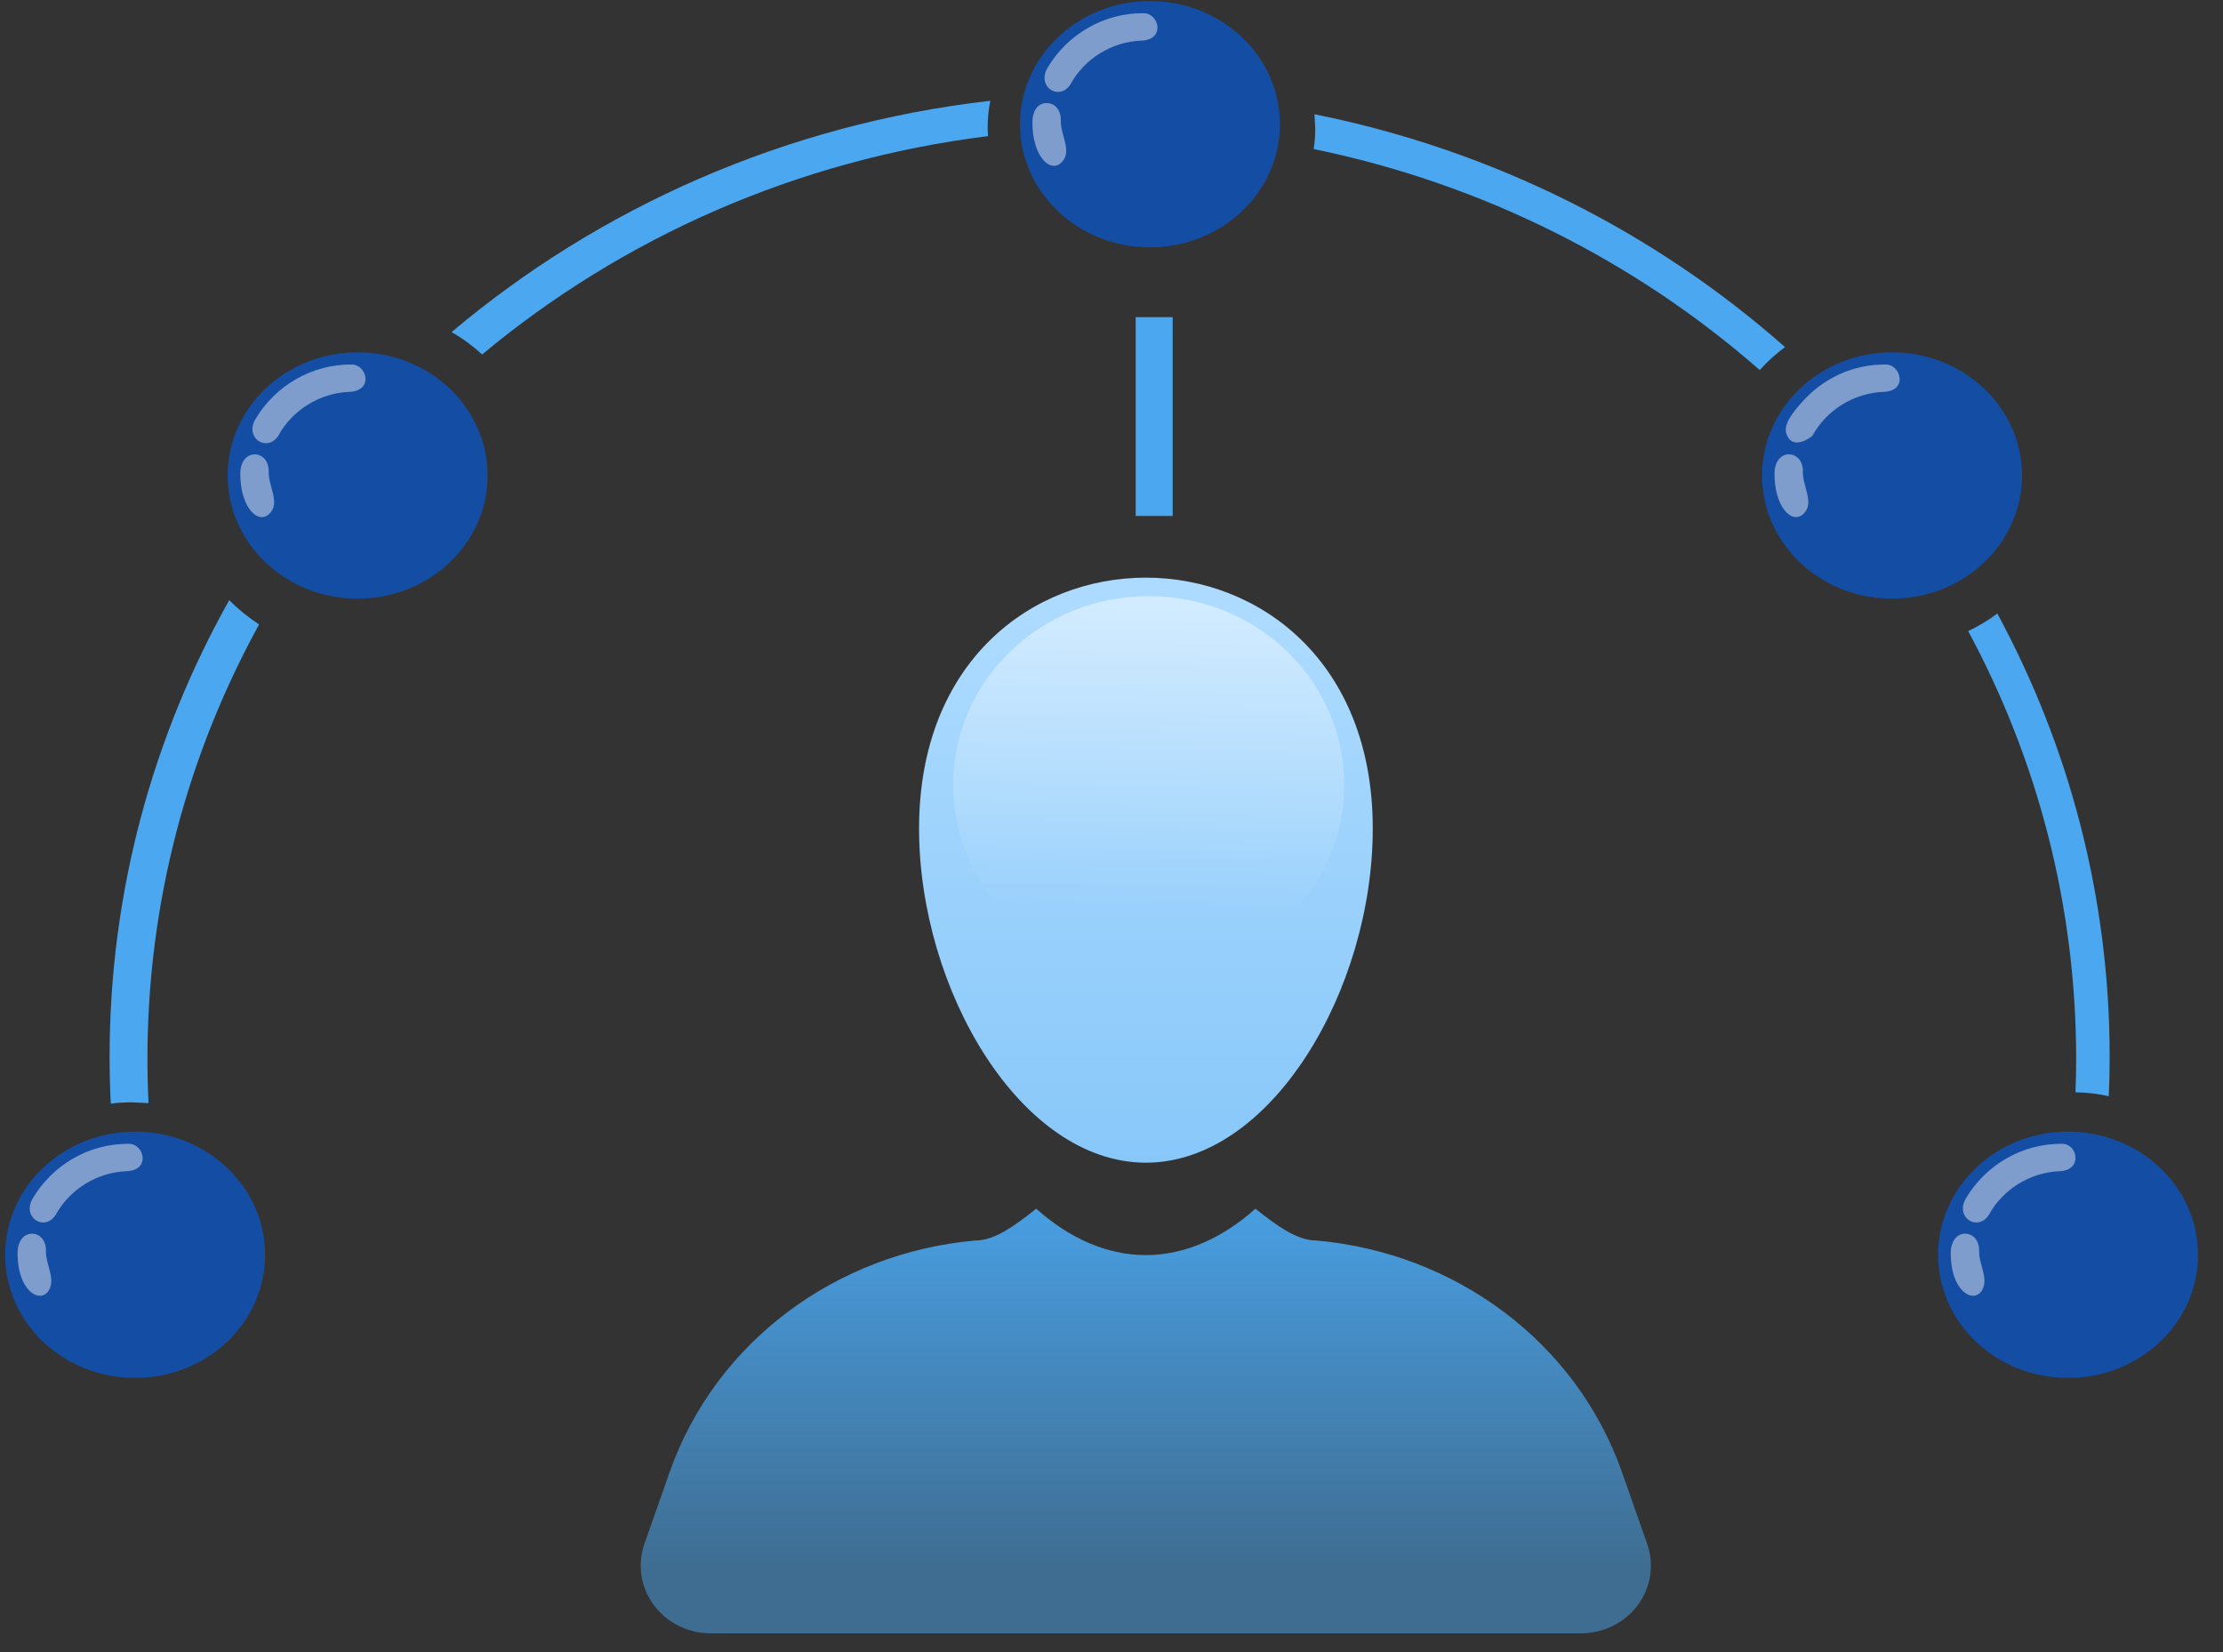 <svg width="74" height="55" viewBox="0 0 74 55" fill="none" xmlns="http://www.w3.org/2000/svg">
<rect x="0" y="0" width="74" height="55" fill="#333333" stroke="none"/>
<path fill-rule="evenodd" clip-rule="evenodd" d="M7.631 19.979C7.93 20.282 8.263 20.552 8.625 20.788C6.251 25.107 4.908 30.03 4.908 35.254C4.908 35.747 4.92 36.239 4.945 36.724L4.381 36.697C4.145 36.697 3.913 36.711 3.688 36.742C3.661 36.229 3.648 35.71 3.648 35.187C3.648 29.687 5.09 24.508 7.631 19.979ZM66.488 20.425C68.878 24.846 70.227 29.866 70.227 35.187C70.227 35.623 70.218 36.057 70.197 36.494C69.839 36.414 69.469 36.368 69.089 36.365C69.105 35.996 69.112 35.626 69.112 35.254C69.112 30.119 67.814 25.273 65.517 21.009C65.862 20.846 66.188 20.651 66.488 20.425ZM43.757 3.803C49.717 4.999 55.094 7.733 59.421 11.555C59.113 11.782 58.829 12.039 58.579 12.32C54.461 8.711 49.369 6.12 43.731 4.962C43.767 4.738 43.782 4.51 43.782 4.278L43.757 3.803ZM32.966 3.355C32.905 3.655 32.877 3.963 32.877 4.278L32.89 4.532C26.498 5.323 20.691 7.932 16.049 11.801C15.741 11.518 15.401 11.267 15.033 11.056C19.947 6.911 26.142 4.135 32.966 3.355Z" fill="#4AA7F0"/>
<path d="M39.036 10.558H37.805V17.177H39.036V10.558Z" fill="#4AA7F0"/>
<path d="M30.594 27.582C30.594 32.949 33.976 38.707 38.145 38.707C42.315 38.707 45.697 32.949 45.697 27.582C45.697 16.458 30.594 16.436 30.594 27.582Z" fill="url(#paint0_linear_3944_24927)"/>
<path d="M34.493 40.239C35.575 41.203 36.819 41.783 38.142 41.783C39.466 41.783 40.71 41.203 41.791 40.24C42.515 40.818 43.188 41.296 43.803 41.296C48.446 41.701 52.468 44.677 53.991 49.004L54.832 51.397C55.074 52.086 54.957 52.844 54.52 53.435C54.082 54.026 53.375 54.376 52.622 54.376H23.661C22.91 54.376 22.203 54.026 21.765 53.435C21.326 52.844 21.211 52.086 21.451 51.397L22.293 49.004C23.815 44.677 27.838 41.701 32.484 41.296C33.098 41.296 33.77 40.818 34.493 40.239Z" fill="url(#paint1_linear_3944_24927)"/>
<path d="M38.238 32.411C41.834 32.411 44.749 29.598 44.749 26.128C44.749 22.658 41.834 19.845 38.238 19.845C34.642 19.845 31.727 22.658 31.727 26.128C31.727 29.598 34.642 32.411 38.238 32.411Z" fill="url(#paint2_linear_3944_24927)"/>
<path d="M38.28 8.235C40.669 8.235 42.607 6.399 42.607 4.135C42.607 1.87 40.669 0.035 38.28 0.035C35.89 0.035 33.953 1.87 33.953 4.135C33.953 6.399 35.89 8.235 38.28 8.235Z" fill="#144DA4"/>
<path d="M38.105 0.442C38.585 0.474 38.797 1.328 37.984 1.353C37.006 1.391 36.091 1.96 35.629 2.816C35.629 2.816 35.517 2.999 35.33 3.046C34.952 3.141 34.592 2.728 34.867 2.263C35.519 1.16 36.736 0.414 38.105 0.442ZM34.866 3.431C35.145 3.447 35.323 3.699 35.312 4.004C35.297 4.5 35.714 5.051 35.328 5.415C34.941 5.781 34.349 5.164 34.368 4.035C34.372 3.738 34.517 3.422 34.866 3.431Z" fill="white" fill-opacity="0.451"/>
<path d="M62.983 19.93C65.373 19.93 67.31 18.094 67.31 15.83C67.31 13.566 65.373 11.73 62.983 11.73C60.593 11.73 58.656 13.566 58.656 15.83C58.656 18.094 60.593 19.93 62.983 19.93Z" fill="#144DA4"/>
<path d="M62.807 12.136C63.278 12.167 63.52 13.021 62.687 13.047C61.71 13.085 60.793 13.656 60.332 14.51C60.332 14.51 59.695 15.04 59.472 14.458C59.347 14.135 59.673 13.745 59.965 13.41C60.666 12.608 61.673 12.114 62.807 12.136ZM59.568 15.126C59.849 15.142 60.026 15.396 60.014 15.698C60 16.194 60.417 16.745 60.032 17.109C59.644 17.475 59.052 16.859 59.071 15.729C59.075 15.424 59.242 15.117 59.568 15.126Z" fill="white" fill-opacity="0.451"/>
<path d="M11.905 19.93C14.294 19.93 16.232 18.094 16.232 15.83C16.232 13.566 14.294 11.73 11.905 11.73C9.515 11.73 7.578 13.566 7.578 15.83C7.578 18.094 9.515 19.93 11.905 19.93Z" fill="#144DA4"/>
<path d="M11.737 12.136C12.226 12.169 12.434 13.022 11.617 13.047C10.641 13.085 9.724 13.655 9.262 14.511C9.262 14.511 9.15 14.694 8.963 14.741C8.584 14.836 8.225 14.424 8.5 13.958C9.151 12.854 10.376 12.111 11.737 12.136ZM8.498 15.126C8.779 15.142 8.955 15.397 8.944 15.699C8.93 16.194 9.346 16.746 8.961 17.11C8.574 17.476 7.982 16.859 8 15.73C8.005 15.424 8.172 15.118 8.498 15.126Z" fill="white" fill-opacity="0.451"/>
<path d="M4.499 45.873C6.888 45.873 8.825 44.038 8.825 41.773C8.825 39.509 6.888 37.673 4.499 37.673C2.109 37.673 0.172 39.509 0.172 41.773C0.172 44.038 2.109 45.873 4.499 45.873Z" fill="#144DA4"/>
<path d="M4.324 38.08C4.804 38.113 5.016 38.967 4.203 38.991C3.227 39.03 2.31 39.599 1.848 40.455C1.848 40.455 1.736 40.637 1.549 40.684C1.17 40.78 0.811 40.367 1.086 39.902C1.738 38.797 2.955 38.053 4.324 38.08ZM1.085 41.07C1.365 41.086 1.541 41.341 1.53 41.643C1.517 42.092 1.854 42.557 1.63 42.948C1.357 43.425 0.565 42.999 0.586 41.673C0.591 41.368 0.758 41.062 1.085 41.07Z" fill="white" fill-opacity="0.451"/>
<path d="M68.842 45.873C71.232 45.873 73.169 44.038 73.169 41.773C73.169 39.509 71.232 37.673 68.842 37.673C66.453 37.673 64.516 39.509 64.516 41.773C64.516 44.038 66.453 45.873 68.842 45.873Z" fill="#144DA4"/>
<path d="M68.675 38.08C69.176 38.114 69.322 38.968 68.554 38.991C67.578 39.03 66.661 39.599 66.199 40.455C66.199 40.455 66.088 40.637 65.9 40.684C65.522 40.78 65.163 40.367 65.438 39.902C66.09 38.797 67.307 38.053 68.675 38.08ZM65.436 41.07C65.717 41.086 65.893 41.341 65.882 41.643C65.869 42.092 66.205 42.557 65.982 42.948C65.709 43.425 64.916 42.999 64.938 41.673C64.943 41.368 65.11 41.062 65.436 41.07Z" fill="white" fill-opacity="0.451"/>
<defs>
<linearGradient id="paint0_linear_3944_24927" x1="34.57" y1="20.415" x2="34.57" y2="69.53" gradientUnits="userSpaceOnUse">
<stop stop-color="#ADDBFF"/>
<stop offset="1" stop-color="#4AA7F0"/>
</linearGradient>
<linearGradient id="paint1_linear_3944_24927" x1="33.489" y1="52.221" x2="33.489" y2="38.072" gradientUnits="userSpaceOnUse">
<stop stop-color="#4AA7F0" stop-opacity="0.5"/>
<stop offset="1" stop-color="#4AA7F0"/>
</linearGradient>
<linearGradient id="paint2_linear_3944_24927" x1="38.696" y1="19.768" x2="38.421" y2="30.295" gradientUnits="userSpaceOnUse">
<stop stop-color="white" stop-opacity="0.459"/>
<stop offset="1" stop-color="white" stop-opacity="0"/>
</linearGradient>
</defs>
</svg>
